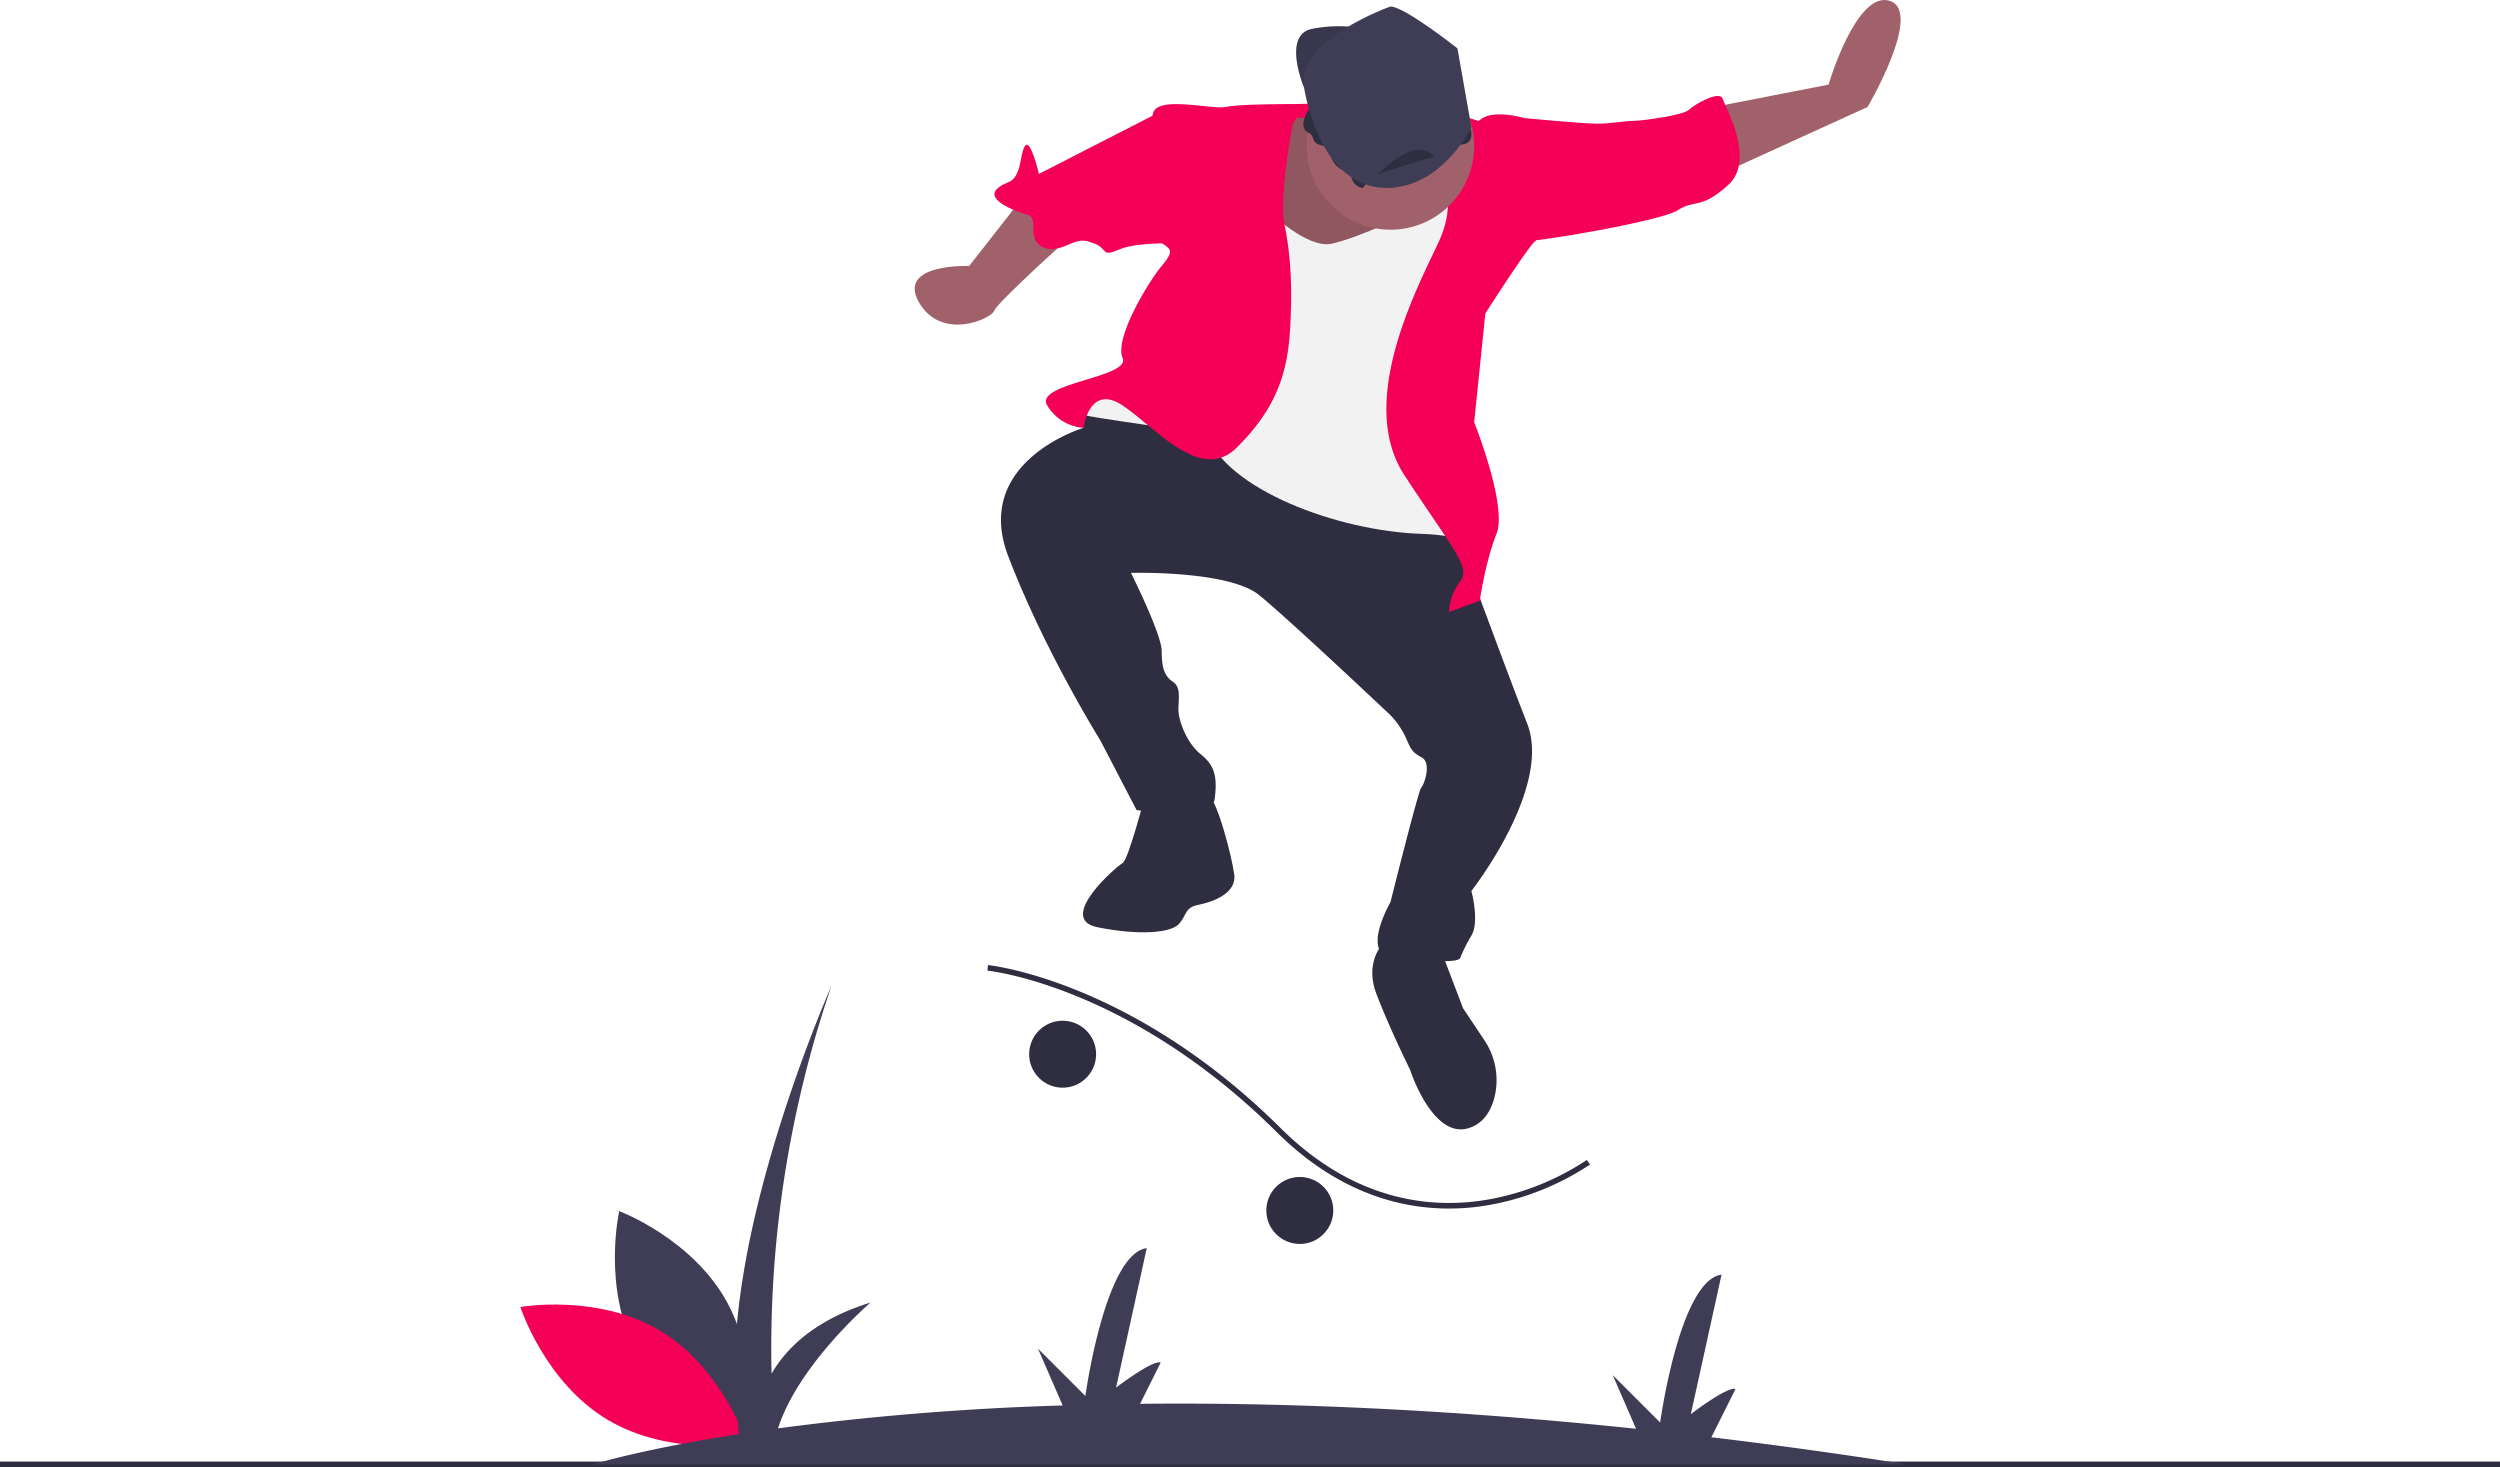 <svg id="a02cdd3d-0742-4d95-884a-8f77ee9b02ff" data-name="Layer 1" xmlns="http://www.w3.org/2000/svg" width="896" height="525.827" viewBox="0 0 896 525.827"><title>skateboard</title><path d="M380.134,671.666c12.428,23.049,38.806,32.944,38.806,32.944s6.227-27.475-6.201-50.524-38.806-32.944-38.806-32.944S367.706,648.617,380.134,671.666Z" transform="translate(-152 -187.086)" fill="#3f3d56"/><path d="M388.677,664.083c22.438,13.5,31.08,40.314,31.08,40.314s-27.738,4.927-50.177-8.573S338.5,655.51,338.5,655.51,366.238,650.583,388.677,664.083Z" transform="translate(-152 -187.086)" fill="#f50057"/><rect y="523.827" width="896" height="2" fill="#2f2e41"/><path d="M766.347,225.414l41-8s10-34,22-30-8,38-8,38l-57,26Z" transform="translate(-152 -187.086)" fill="#a0616a"/><path d="M517.347,259.414l-18,23s-26-1-18,13,26,6,27,3,30-29,30-29Z" transform="translate(-152 -187.086)" fill="#a0616a"/><path d="M590.847,232.914l15-8s64-5,88,11-101,18-101,18Z" transform="translate(-152 -187.086)" fill="#f50057"/><path d="M619.347,218.414s-8-19,3-21a49.371,49.371,0,0,1,19,0l-12,10Z" transform="translate(-152 -187.086)" fill="#3f3d56"/><path d="M619.347,218.414s-8-19,3-21a49.371,49.371,0,0,1,19,0l-12,10Z" transform="translate(-152 -187.086)" opacity="0.1"/><path d="M564.347,333.414l-29-2,5,9s-40,12-27,46,33,66,33,66l13,25s27,4,28-4,0-12-5-16-8-12-8-16,1-8-2-10-4-5-4-11-11-28-11-28,35-1,46,8,47,43,47,43a30.296,30.296,0,0,1,5,7c2,4,2,6,6,8s1,10,0,11-11,41-11,41-11,19,1,20,23,2,24,0a54.362,54.362,0,0,1,4-8c3-5,0-16,0-16s29-37,20-60-28-75-28-75l-29-12-53-19Z" transform="translate(-152 -187.086)" fill="#2f2e41"/><path d="M562.347,472.414s-6,23-8,24-24,20-9,23,26,2,29-1,2-6,7-7,14-4,13-11-6-26-9-28S562.347,472.414,562.347,472.414Z" transform="translate(-152 -187.086)" fill="#2f2e41"/><path d="M649.347,523.414s-9,7-4,20,12,27,12,27,8,25,21,21c5.281-1.625,7.922-6.056,9.196-10.744a25.696,25.696,0,0,0-3.632-20.91l-7.564-11.346-8-21Z" transform="translate(-152 -187.086)" fill="#2f2e41"/><path d="M624.347,229.414s-12-1-14,2-11,43,0,47,44,11,49,6,7-49,7-49Z" transform="translate(-152 -187.086)" fill="#a0616a"/><path d="M624.347,229.414s-12-1-14,2-11,43,0,47,44,11,49,6,7-49,7-49Z" transform="translate(-152 -187.086)" opacity="0.1"/><path d="M606.347,262.414s14,14,23,12,30-11,32-15,27-5,27-5l-27,75,19,63s11-13-19-14-70-16-77-36c0,0-44-6-46-7s5-7,5-7l29-8,21-27Z" transform="translate(-152 -187.086)" fill="#f2f2f2"/><path d="M615.347,231.414s5-7,0-7-19,0-24,1-24-4-26,2-2,43,2,46,6,3,1,9-17,26-14,33-32,9-27,17a16.425,16.425,0,0,0,13,8s2-16,14-8,28,28,41,15,18-25,19-42,0-28-2-38S615.347,231.414,615.347,231.414Z" transform="translate(-152 -187.086)" fill="#f50057"/><path d="M667.347,250.414s8,7,0,24-29,57-12,83,24,33,20,38a19.425,19.425,0,0,0-4,11l11-4s2-14,6-24-8-40-8-40l4-39s16-25,18-26-4-44-4-44-10-3-15,0S667.347,250.414,667.347,250.414Z" transform="translate(-152 -187.086)" fill="#f50057"/><path d="M571.347,228.414h-6l-41,21s-3-13-5-10-1,11-6,13-8,5,0,9,9,1,9,8,6,8,11,6,6-3,11-1,2,5,9,2,25-2,25-2Z" transform="translate(-152 -187.086)" fill="#f50057"/><path d="M691.347,231.414l7-2s21,2,26,2,10-1,13-1,18-2,20-4,11-7,12-4,12,22,2,31-12,5-18,9-54,12-55,11S691.347,231.414,691.347,231.414Z" transform="translate(-152 -187.086)" fill="#f50057"/><circle cx="498.347" cy="52.327" r="30" fill="#a0616a"/><path d="M628.271,240.62a5.682,5.682,0,0,1,.62,2.1,7.854,7.854,0,0,0,7.517,6.056,4.694,4.694,0,0,0,4.07,5.683,25.863,25.863,0,0,0,4.457-8.727,8.013,8.013,0,0,1,1.506-3.422c1.065-1.13,2.73-1.407,4.27-1.605a224.533,224.533,0,0,1,24.062-1.793,5.982,5.982,0,0,0,3.164-.647c2.261-1.457,1.506-4.97.079-7.25a22.687,22.687,0,0,0-12.099-9.441c-3.587-1.165-7.396-1.409-11.142-1.846-5.017-.586-10.011-1.535-15.062-1.564s-10.274.942-14.403,3.852c-3.007,2.119-7.941,8.058-5.527,11.805.387.6,1.608.896,2.127,1.507.707.832.71,2.09,1.513,2.846C624.764,239.435,627.195,239.035,628.271,240.62Z" transform="translate(-152 -187.086)" fill="#2f2e41"/><path d="M650.347,189.414s-34,12-31,29,12,37,31,36,29-21.681,29-21.681l-5-28.319S655.347,189.414,650.347,189.414Z" transform="translate(-152 -187.086)" fill="#3f3d56"/><path d="M646.057,249.422s13.367-14.502,20.097-6.093C666.153,243.329,665.847,242.914,646.057,249.422Z" transform="translate(-152 -187.086)" fill="#2f2e41"/><path d="M671.296,620.229c-17.926,0-40.105-5.938-61.718-27.402C556.668,540.278,506.401,535.007,505.9,534.96l.187-1.992c.509.048,51.488,5.391,104.902,58.438,27.446,27.259,55.775,28.929,74.707,25.527a93.363,93.363,0,0,0,34.999-14.105l1.182,1.613a95.445,95.445,0,0,1-35.748,14.446A83.498,83.498,0,0,1,671.296,620.229Z" transform="translate(-152 -187.086)" fill="#2f2e41"/><circle cx="380.847" cy="377.827" r="12" fill="#2f2e41"/><circle cx="465.847" cy="433.827" r="12" fill="#2f2e41"/><path d="M835.5,711.914q-36.476-5.71-70.143-9.714L774,684.914c-3-1-16,9-16,9l11-50c-15,2-22,53-22,53l-17-17,8.368,19.247c-68.681-7.217-127.947-9.469-177.766-8.952L568,675.414c-3-1-16,9-16,9l11-50c-15,2-22,53-22,53l-17-17,8.863,20.386a997.848,997.848,0,0,0-102.023,8.216C438.222,676.02,464,653.914,464,653.914c-19.821,6.166-30.132,16.212-35.469,25.525A401.561,401.561,0,0,1,450,540.414s-40,90-34,150l.761,10.658C381.962,706.5,364.5,711.914,364.5,711.914Z" transform="translate(-152 -187.086)" fill="#3f3d56"/></svg>